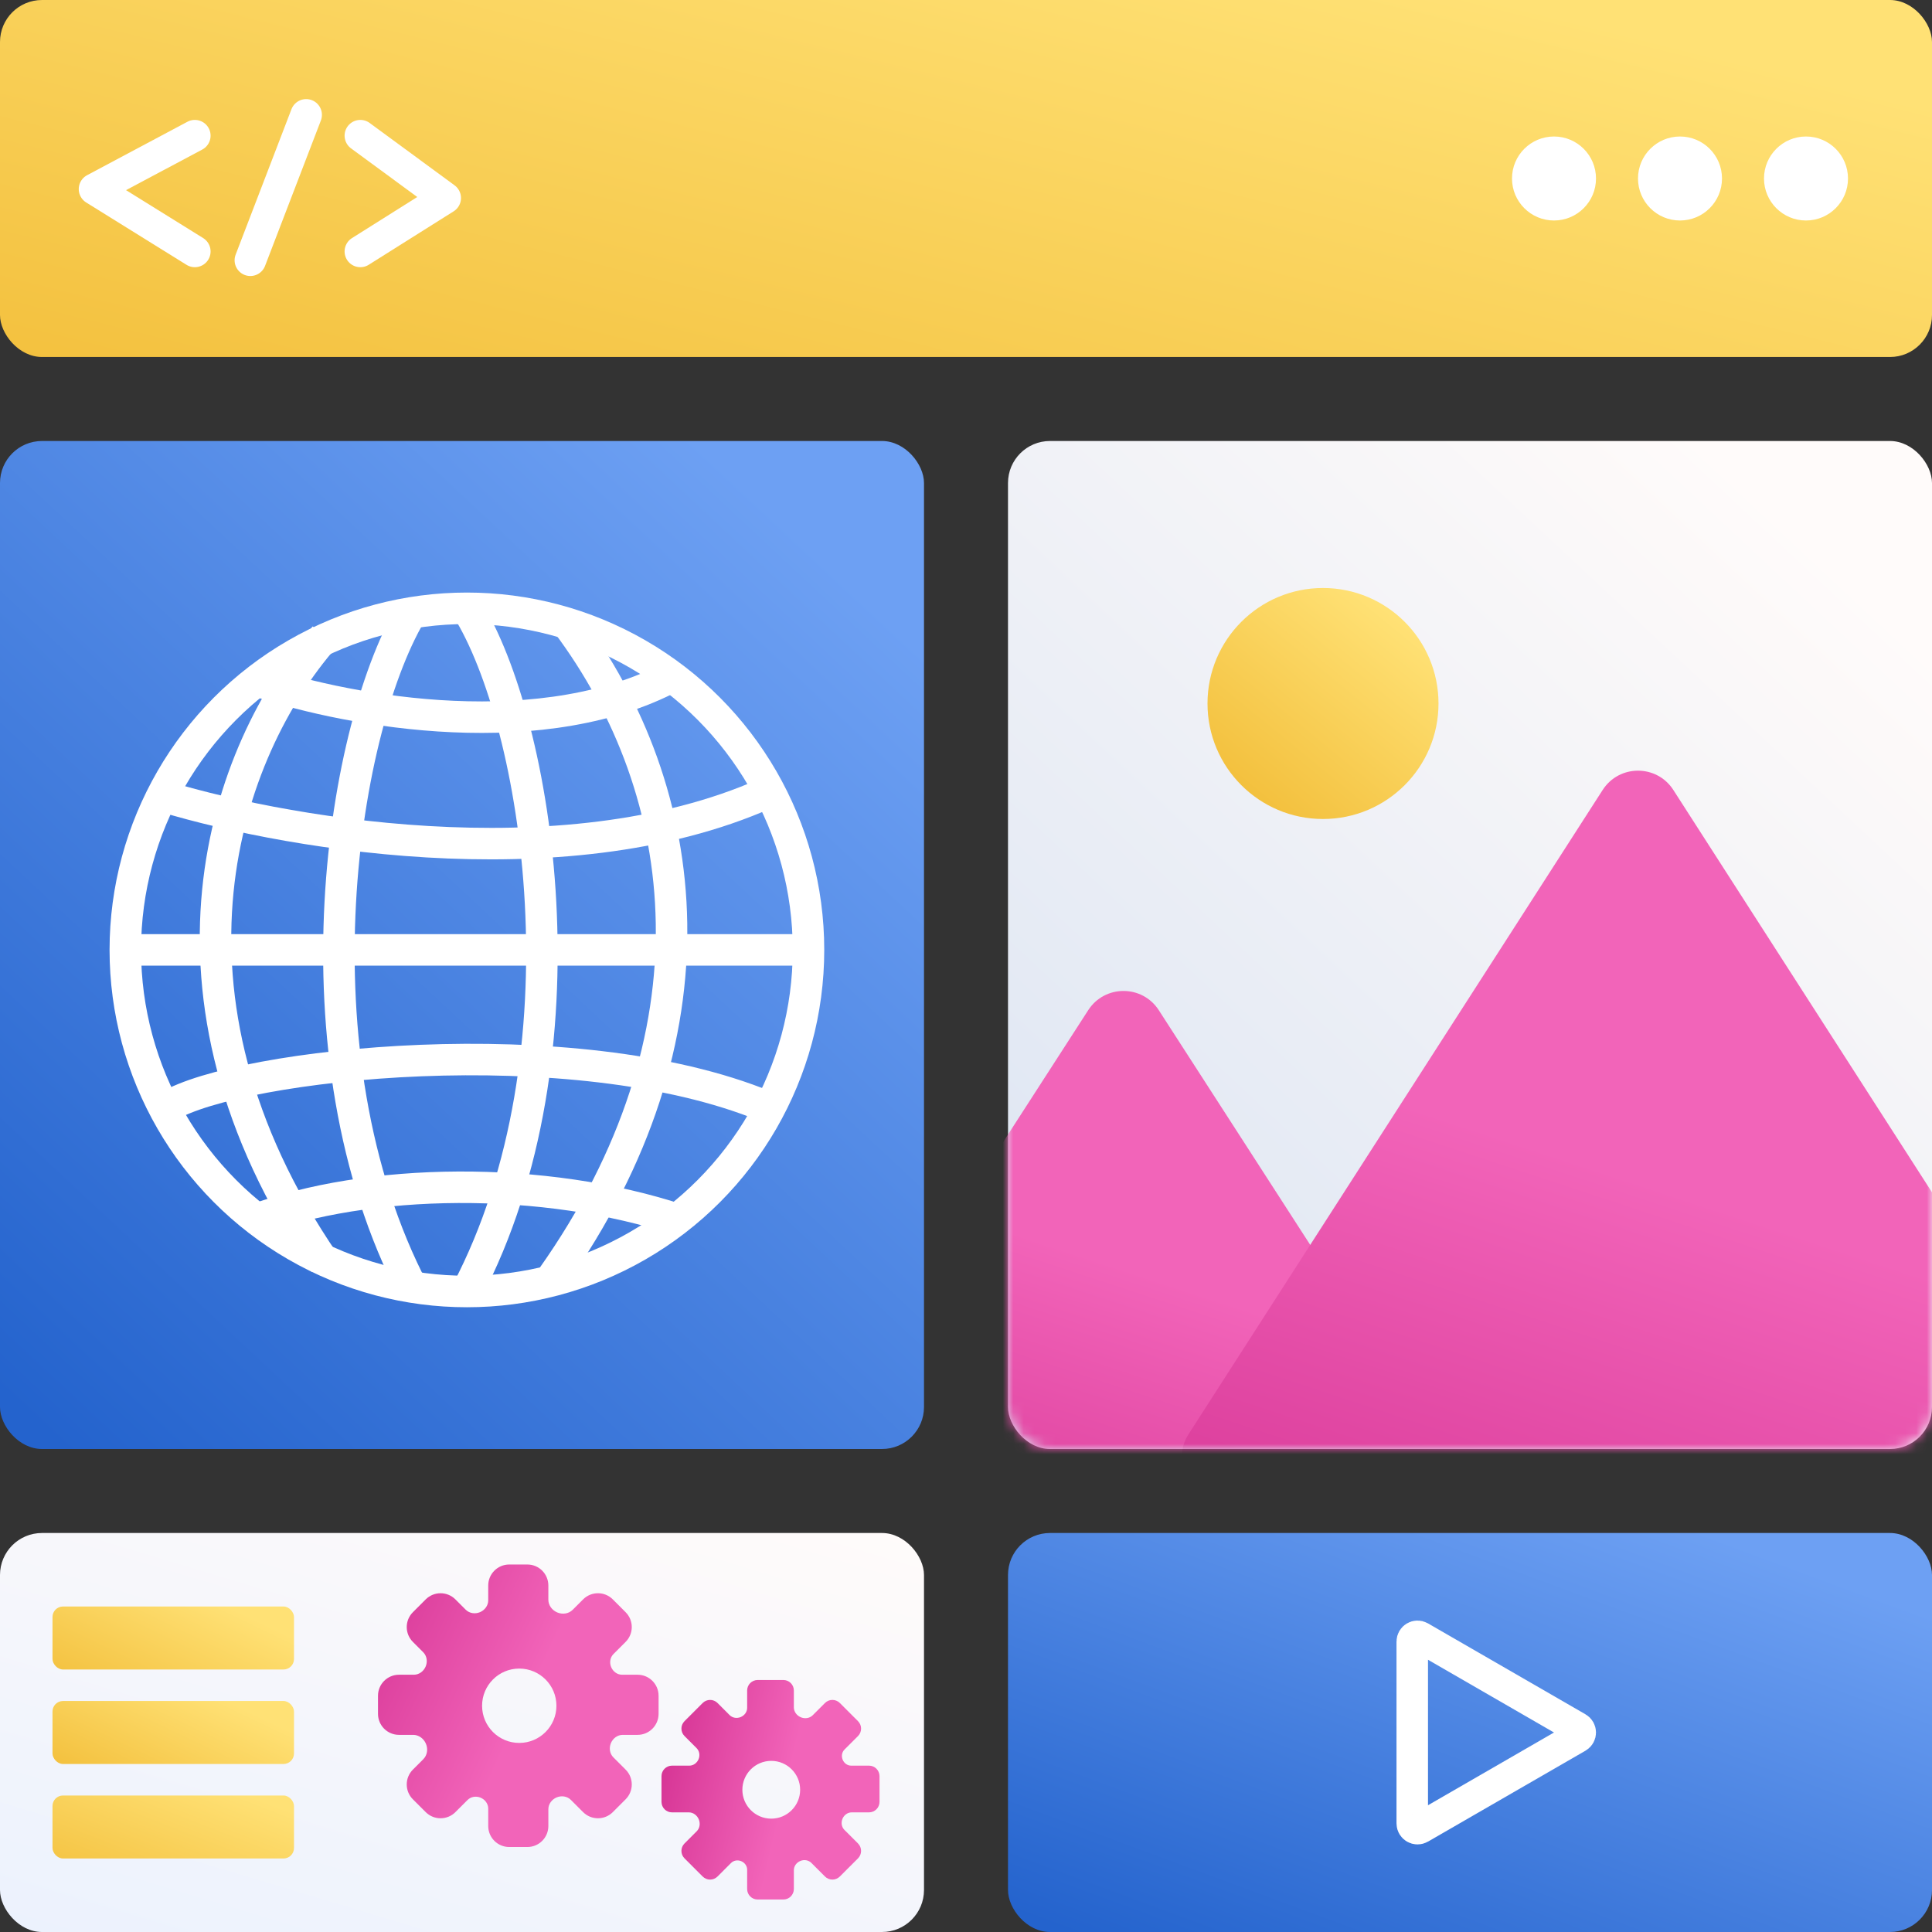 <svg width="184" height="184" viewBox="0 0 184 184" fill="none" xmlns="http://www.w3.org/2000/svg">
<rect x="0" y="0" width="184" height="184" fill="#333333" stroke="none"/>
<rect width="184" height="34" rx="4" fill="url(#paint0_linear_236_797)"/>
<rect y="146" width="88" height="38" rx="4" fill="url(#paint1_linear_236_797)"/>
<rect x="96" y="146" width="88" height="38" rx="4" fill="url(#paint2_linear_236_797)"/>
<rect x="96" y="42" width="88" height="96" rx="4" fill="url(#paint3_linear_236_797)"/>
<rect y="42" width="88" height="96" rx="4" fill="url(#paint4_linear_236_797)"/>
<mask id="mask0_236_797" style="mask-type:alpha" maskUnits="userSpaceOnUse" x="96" y="42" width="88" height="96">
<rect x="96" y="42" width="88" height="96" rx="4" fill="url(#paint5_linear_236_797)"/>
</mask>
<g mask="url(#mask0_236_797)">
<path d="M103.639 96.209C105.215 93.767 108.785 93.767 110.361 96.209L135.928 135.831C137.646 138.493 135.735 142 132.567 142H81.433C78.265 142 76.354 138.493 78.072 135.831L103.639 96.209Z" fill="url(#paint6_linear_236_797)"/>
<path d="M152.635 75.234C154.21 72.785 157.79 72.785 159.365 75.234L198.804 136.587C200.515 139.249 198.604 142.75 195.439 142.75H116.561C113.396 142.75 111.485 139.249 113.196 136.587L152.635 75.234Z" fill="url(#paint7_linear_236_797)"/>
<circle cx="126" cy="67" r="11" fill="url(#paint8_linear_236_797)"/>
</g>
<path d="M24.134 64.711C31.815 67.422 50.431 71.217 63.444 64.711" stroke="white" stroke-width="3"/>
<path d="M14.645 75.555C25.941 79.17 53.413 84.231 72.933 75.555" stroke="white" stroke-width="3"/>
<circle cx="44.467" cy="90.467" r="32.533" stroke="white" stroke-width="3"/>
<path d="M44.467 57.934C51.245 68.778 56.396 100.227 44.467 123" stroke="white" stroke-width="3"/>
<path d="M39.419 57.934C32.641 68.778 27.49 100.227 39.419 123" stroke="white" stroke-width="3"/>
<path d="M30.911 60.645C21.422 71.489 13.289 94.534 30.911 120.289" stroke="white" stroke-width="3"/>
<path d="M53.956 59.289C66.156 75.556 68.867 98.6 52.6 121.645" stroke="white" stroke-width="3"/>
<path d="M77 90.466H11.934" stroke="white" stroke-width="3"/>
<path d="M16 105.375C22.778 101.311 54.498 97.784 72.933 105.375" stroke="white" stroke-width="3"/>
<path d="M24.134 116.225C34.978 112.156 51.787 111.888 64.8 116.225" stroke="white" stroke-width="3"/>
<path d="M18.556 12.92L9 18.009L18.556 23.947" stroke="white" stroke-width="3" stroke-linecap="round" stroke-linejoin="round"/>
<path d="M34.318 23.947L42.404 18.858L34.318 12.92" stroke="white" stroke-width="3" stroke-linecap="round" stroke-linejoin="round"/>
<line x1="29.159" y1="10.938" x2="23.843" y2="24.787" stroke="white" stroke-width="3" stroke-linecap="round" stroke-linejoin="round"/>
<circle cx="148" cy="17" r="4" fill="white"/>
<circle cx="160" cy="17" r="4" fill="white"/>
<circle cx="172" cy="17" r="4" fill="white"/>
<path fill-rule="evenodd" clip-rule="evenodd" d="M46.498 151C46.498 149.895 47.394 149 48.498 149H50.224C51.329 149 52.224 149.895 52.224 151V152.353C52.224 152.89 52.579 153.358 53.074 153.567C53.574 153.778 54.158 153.698 54.542 153.314L55.534 152.322C56.315 151.541 57.581 151.541 58.362 152.322L59.583 153.543C60.364 154.324 60.364 155.59 59.583 156.371L58.429 157.525C58.105 157.849 58.031 158.339 58.203 158.764C58.378 159.193 58.783 159.498 59.246 159.498H60.722C61.827 159.498 62.722 160.394 62.722 161.498V163.225C62.722 164.329 61.827 165.225 60.722 165.225H59.309C58.808 165.225 58.371 165.555 58.18 166.017C57.988 166.479 58.066 167.017 58.419 167.371L59.583 168.534C60.364 169.315 60.364 170.581 59.583 171.362L58.362 172.583C57.581 173.364 56.315 173.364 55.534 172.583L54.371 171.42C54.017 171.066 53.479 170.988 53.017 171.18C52.555 171.372 52.224 171.809 52.224 172.309V173.906C52.224 175.011 51.329 175.906 50.224 175.906H48.498C47.394 175.906 46.498 175.011 46.498 173.906V172.247C46.498 171.784 46.192 171.379 45.763 171.204C45.339 171.031 44.849 171.106 44.526 171.43L43.372 172.583C42.591 173.364 41.325 173.364 40.544 172.583L39.323 171.363C38.542 170.582 38.542 169.315 39.323 168.534L40.314 167.543C40.698 167.159 40.778 166.575 40.566 166.074C40.358 165.58 39.889 165.225 39.353 165.225H38C36.895 165.225 36 164.329 36 163.225V161.498C36 160.394 36.895 159.498 38 159.498H39.414C39.914 159.498 40.351 159.168 40.543 158.706C40.735 158.243 40.657 157.706 40.303 157.352L39.323 156.372C38.542 155.591 38.542 154.325 39.323 153.544L40.544 152.323C41.325 151.542 42.591 151.542 43.372 152.323L44.352 153.303C44.706 153.657 45.243 153.735 45.706 153.543C46.167 153.351 46.498 152.915 46.498 152.414V151ZM52.993 162.453C52.993 164.408 51.408 165.993 49.453 165.993C47.498 165.993 45.913 164.408 45.913 162.453C45.913 160.497 47.498 158.912 49.453 158.912C51.408 158.912 52.993 160.497 52.993 162.453Z" fill="url(#paint9_linear_236_797)"/>
<path fill-rule="evenodd" clip-rule="evenodd" d="M71.157 161C71.157 160.448 71.605 160 72.157 160H74.606C75.159 160 75.606 160.448 75.606 161V162.606C75.606 163.023 75.882 163.386 76.266 163.549C76.655 163.713 77.109 163.651 77.407 163.352L78.57 162.19C78.96 161.799 79.593 161.799 79.984 162.19L81.716 163.922C82.106 164.312 82.106 164.945 81.716 165.336L80.428 166.624C80.176 166.876 80.118 167.257 80.252 167.586C80.388 167.92 80.703 168.157 81.062 168.157H82.763C83.316 168.157 83.763 168.605 83.763 169.157V171.607C83.763 172.159 83.316 172.607 82.763 172.607H81.111C80.722 172.607 80.383 172.864 80.234 173.222C80.085 173.582 80.145 173.999 80.42 174.274L81.716 175.57C82.106 175.96 82.106 176.593 81.716 176.984L79.984 178.716C79.593 179.106 78.96 179.106 78.57 178.716L77.274 177.42C76.999 177.145 76.582 177.085 76.222 177.234C75.863 177.383 75.606 177.723 75.606 178.111V179.906C75.606 180.459 75.159 180.906 74.606 180.906H72.157C71.605 180.906 71.157 180.459 71.157 179.906V178.063C71.157 177.703 70.919 177.388 70.586 177.253C70.257 177.118 69.876 177.177 69.624 177.428L68.336 178.716C67.946 179.107 67.313 179.107 66.922 178.716L65.19 176.984C64.8 176.594 64.8 175.96 65.19 175.57L66.352 174.408C66.65 174.11 66.713 173.656 66.548 173.267C66.386 172.883 66.022 172.607 65.605 172.607H64C63.448 172.607 63 172.159 63 171.607V169.157C63 168.605 63.448 168.157 64 168.157H65.653C66.041 168.157 66.381 167.9 66.53 167.541C66.679 167.182 66.618 166.765 66.343 166.49L65.19 165.336C64.8 164.946 64.8 164.313 65.19 163.922L66.922 162.19C67.313 161.8 67.946 161.8 68.336 162.19L69.49 163.344C69.765 163.619 70.182 163.679 70.541 163.53C70.9 163.381 71.157 163.042 71.157 162.653V161ZM76.204 170.453C76.204 171.972 74.972 173.204 73.453 173.204C71.934 173.204 70.702 171.972 70.702 170.453C70.702 168.934 71.934 167.702 73.453 167.702C74.972 167.702 76.204 168.934 76.204 170.453Z" fill="url(#paint10_linear_236_797)"/>
<rect x="5" y="153" width="23" height="6" rx="1" fill="url(#paint11_linear_236_797)"/>
<rect x="5" y="162" width="23" height="6" rx="1" fill="url(#paint12_linear_236_797)"/>
<rect x="5" y="171" width="23" height="6" rx="1" fill="url(#paint13_linear_236_797)"/>
<path d="M150.25 164.567C150.583 164.759 150.583 165.241 150.25 165.433L135.25 174.093C134.917 174.286 134.5 174.045 134.5 173.66L134.5 156.34C134.5 155.955 134.917 155.714 135.25 155.907L150.25 164.567Z" stroke="white" stroke-width="3"/>
<defs>
<linearGradient id="paint0_linear_236_797" x1="-22" y1="30.5" x2="-5.273" y2="-36.88" gradientUnits="userSpaceOnUse">
<stop stop-color="#F3C03D"/>
<stop offset="1" stop-color="#FFE175"/>
</linearGradient>
<linearGradient id="paint1_linear_236_797" x1="88" y1="146" x2="59.211" y2="241.586" gradientUnits="userSpaceOnUse">
<stop stop-color="#FFFBFA"/>
<stop offset="1" stop-color="#E0ECFF"/>
</linearGradient>
<linearGradient id="paint2_linear_236_797" x1="173.113" y1="149.907" x2="153.444" y2="203.107" gradientUnits="userSpaceOnUse">
<stop stop-color="#6DA0F3"/>
<stop offset="1" stop-color="#2463CD"/>
</linearGradient>
<linearGradient id="paint3_linear_236_797" x1="173.113" y1="51.869" x2="96.905" y2="133.462" gradientUnits="userSpaceOnUse">
<stop stop-color="#FFFBFA"/>
<stop offset="1" stop-color="#DBE4F2"/>
</linearGradient>
<linearGradient id="paint4_linear_236_797" x1="77.113" y1="51.869" x2="0.905" y2="133.462" gradientUnits="userSpaceOnUse">
<stop stop-color="#6DA0F3"/>
<stop offset="1" stop-color="#2463CD"/>
</linearGradient>
<linearGradient id="paint5_linear_236_797" x1="173.113" y1="51.869" x2="96.905" y2="133.462" gradientUnits="userSpaceOnUse">
<stop stop-color="#FFFBFA"/>
<stop offset="1" stop-color="#052B6A"/>
</linearGradient>
<linearGradient id="paint6_linear_236_797" x1="69" y1="108.184" x2="58.117" y2="141.263" gradientUnits="userSpaceOnUse">
<stop stop-color="#F264B9"/>
<stop offset="1" stop-color="#D73696"/>
</linearGradient>
<linearGradient id="paint7_linear_236_797" x1="102" y1="94.512" x2="86.428" y2="141.664" gradientUnits="userSpaceOnUse">
<stop stop-color="#F264B9"/>
<stop offset="1" stop-color="#D73696"/>
</linearGradient>
<linearGradient id="paint8_linear_236_797" x1="116.328" y1="73.635" x2="130.266" y2="56.58" gradientUnits="userSpaceOnUse">
<stop stop-color="#F3C03D"/>
<stop offset="1" stop-color="#FFE175"/>
</linearGradient>
<linearGradient id="paint9_linear_236_797" x1="53" y1="156" x2="36.576" y2="148.336" gradientUnits="userSpaceOnUse">
<stop stop-color="#F264B9"/>
<stop offset="1" stop-color="#D73696"/>
</linearGradient>
<linearGradient id="paint10_linear_236_797" x1="76" y1="165.5" x2="64.457" y2="162.801" gradientUnits="userSpaceOnUse">
<stop stop-color="#F264B9"/>
<stop offset="1" stop-color="#D73696"/>
</linearGradient>
<linearGradient id="paint11_linear_236_797" x1="-0.5" y1="157.5" x2="5.491" y2="145.113" gradientUnits="userSpaceOnUse">
<stop stop-color="#F3C03D"/>
<stop offset="1" stop-color="#FFE175"/>
</linearGradient>
<linearGradient id="paint12_linear_236_797" x1="1.5" y1="166.5" x2="7.026" y2="154.958" gradientUnits="userSpaceOnUse">
<stop stop-color="#F3C03D"/>
<stop offset="1" stop-color="#FFE175"/>
</linearGradient>
<linearGradient id="paint13_linear_236_797" x1="-1" y1="177" x2="4.284" y2="163.398" gradientUnits="userSpaceOnUse">
<stop stop-color="#F3C03D"/>
<stop offset="1" stop-color="#FFE175"/>
</linearGradient>
</defs>
</svg>
